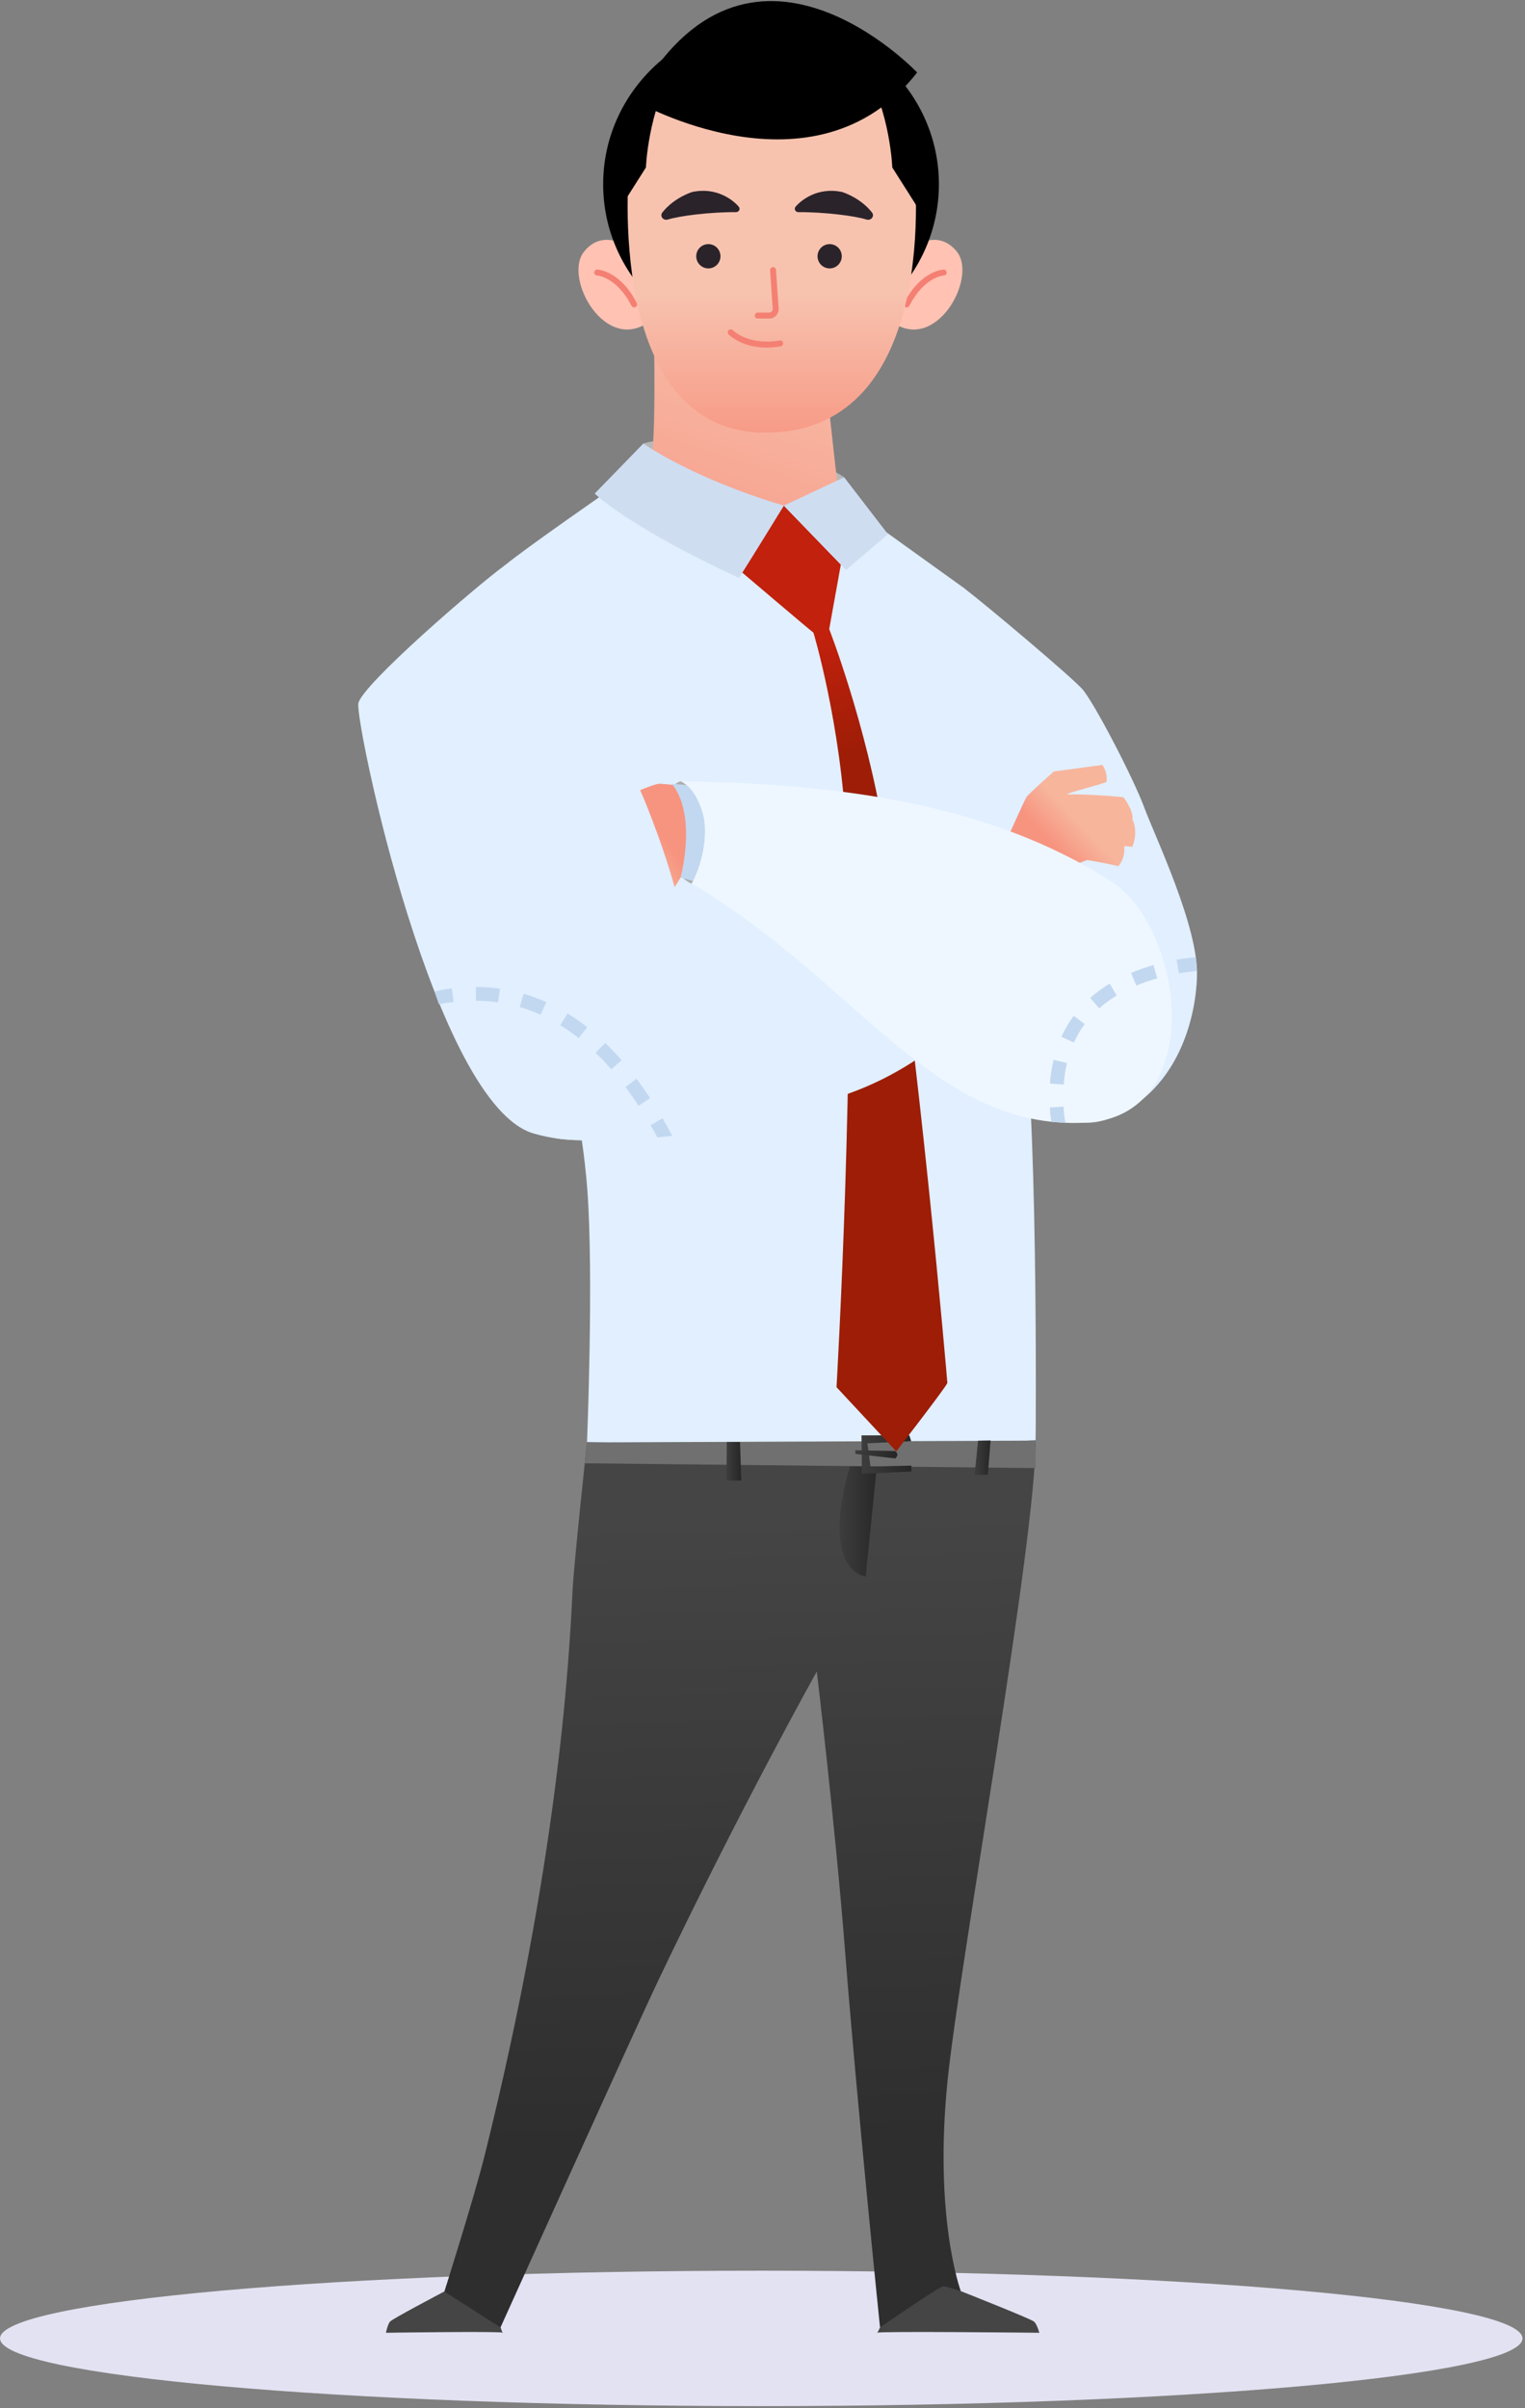 <svg width="420" height="663" viewBox="0 0 420 663" fill="none" xmlns="http://www.w3.org/2000/svg">
<rect x="0" y="0" width="420" height="663" fill="#808080" stroke="none"/>
<path fill-rule="evenodd" clip-rule="evenodd" d="M209.66 625.13C325.45 625.13 419.31 633.48 419.31 643.77C419.31 654.06 325.45 662.41 209.66 662.41C93.87 662.41 0.01 654.07 0.01 643.77C0.01 633.47 93.87 625.13 209.66 625.13Z" fill="#E2E2F2"/>
<g clip-path="url(#clip0_826_1471)">
<path d="M232.492 131.397C226.678 127.271 198.12 116.363 177.177 122.101C174.054 130.64 173.352 134.55 173.352 134.55L232.492 144.152V131.397Z" fill="#B8B8B8"/>
<path d="M237.866 142.062C228.055 134.478 210.217 125.794 197.877 125.596C185.538 125.398 180.903 125.776 168.384 134.541C155.864 143.314 206.797 189.659 206.797 189.659L247.586 175.057L237.866 142.053V142.062Z" fill="#401C00"/>
<path d="M286.215 642.217C286.215 642.217 241.511 641.74 241.511 642.217C241.511 642.695 242.366 640.731 242.366 640.731C242.366 640.731 257.207 628.129 258.935 627.841C260.654 627.553 263.489 630.3 264.614 630.751C265.739 631.201 283.92 638.38 284.784 639.146C285.648 639.911 286.224 642.208 286.224 642.208L286.215 642.217Z" fill="#454545"/>
<path d="M106.3 642.217C106.3 642.217 138.521 641.74 138.521 642.217C138.521 642.695 137.855 640.731 137.855 640.731C137.855 640.731 133.985 633.471 130.429 631.39C129.25 630.696 123.265 630.408 122.392 630.849C121.519 631.3 108.082 638.371 107.416 639.146C106.75 639.911 106.3 642.208 106.3 642.208V642.217Z" fill="#454545"/>
<path d="M265.586 161.969C272.265 167.104 294.927 186.209 298.059 189.686C301.182 193.163 312.01 213.908 315.106 222.222C318.202 230.536 330.01 255.037 329.668 268.594C329.317 282.151 323.296 300.896 305.898 307.778C288.51 314.66 275.136 293.275 271.491 268.423C267.845 243.57 258.998 156.907 265.595 161.969H265.586Z" fill="#E1EFFF"/>
<path d="M285.225 396.558C285.225 424.662 264.425 539.637 261.023 572.317C257.045 610.456 264.614 630.759 264.614 630.759C264.614 630.759 260.843 629.453 259.763 629.453C258.683 629.453 242.366 640.74 242.366 640.74C242.366 640.74 235.985 578.586 232.763 537.421C230.027 502.435 224.95 460.18 224.95 460.18C224.95 460.18 204.16 497.301 181.164 545.492C175.62 557.103 137.846 640.74 137.846 640.74L122.384 630.867C122.384 630.867 130.601 604.979 133.535 593.17C153.363 513.46 156.675 459.378 157.683 437.949C158.007 431.013 161.661 397.071 161.661 397.071C167.943 375.552 204.673 380.146 229.208 379.029C265.469 377.38 285.207 372.417 285.216 396.567L285.225 396.558Z" fill="url(#paint0_linear_826_1471)"/>
<path d="M242.51 393.622L238.415 433.994C238.415 433.994 223.862 432.724 236.156 397.081L242.51 393.622Z" fill="url(#paint1_linear_826_1471)"/>
<path d="M179.346 63.839C179.346 63.839 181.02 107.058 179.787 123.362C179.031 133.388 145.262 148.638 145.262 162.375C181.605 165.095 268.367 187.56 268.367 172.58C268.367 157.6 232.618 148.476 231.043 136.324C229.468 124.164 227.254 102.068 227.254 102.068L194.619 96.771L179.355 63.839H179.346Z" fill="url(#paint2_linear_826_1471)"/>
<path d="M243.941 150.016L215.878 139.207L168.591 141.45L241.475 233.437C241.475 233.437 246.191 170.275 243.941 150.016Z" fill="#F7F7F7"/>
<path d="M237.866 142.062C232.52 162.771 208.813 150.656 208.813 150.656L168.384 134.541C168.384 134.541 144.975 150.764 139.313 155.421C133.643 160.078 122.663 194.632 134.138 225.015C145.614 255.398 158.997 291.762 161.724 327.172C163.551 350.925 161.67 397.045 161.67 397.045C161.67 397.045 207.328 397.936 242.51 397.549C269.943 397.243 285.225 396.54 285.225 396.54C285.225 396.54 286.089 299.5 280.923 274.062C279.015 261.622 291.921 243.913 287.619 227.645C283.317 211.377 272.256 172.193 265.587 161.961L237.875 142.053L237.866 142.062Z" fill="#E1EFFF"/>
<path d="M161.67 397.107L161.058 402.845L285.225 404.17V396.603L161.67 397.107Z" fill="#707070"/>
<path d="M200.155 396.973H203.809L204.16 407.593H200.083L200.155 396.973Z" fill="url(#paint3_linear_826_1471)"/>
<path d="M269.375 396.621L268.412 405.998H272.057L272.813 396.558L269.375 396.621Z" fill="url(#paint4_linear_826_1471)"/>
<path d="M250.439 395.153H237.263L237.38 405.746L251.006 405.106V403.494L239.729 403.737L238.892 397.342L250.961 396.765L250.439 395.153Z" fill="url(#paint5_linear_826_1471)"/>
<path d="M246.541 399.467L235.579 399.26V400.269L246.541 401.512C246.541 401.512 247.891 400.566 246.541 399.467Z" fill="url(#paint6_linear_826_1471)"/>
<path d="M215.878 139.207L231.575 155.43L228.371 173.193C228.371 173.193 238.559 199.297 243.464 229.257C252.896 286.853 260.907 380.254 260.907 380.713C260.907 381.416 246.839 399.567 246.839 399.567L230.387 381.893C230.387 381.893 235.85 287.952 233.024 229.023C231.611 199.586 224.069 174.166 224.024 174.166C223.88 174.166 203.539 156.889 203.539 156.889L215.887 139.198L215.878 139.207Z" fill="url(#paint7_linear_826_1471)"/>
<path d="M187.429 215.07C187.429 215.07 181.228 216.79 182.722 229.014C184.216 241.246 190.489 243.273 190.489 243.273C190.489 243.273 198.706 237.301 196.357 227.167C194.017 217.034 187.429 215.07 187.429 215.07Z" fill="#ADADAD"/>
<path d="M187.581 216.304C187.581 216.304 183.45 215.854 181.695 215.764C179.94 215.673 170.049 220.258 170.049 220.258C170.049 220.258 170.49 244.174 183.783 246.903C184.98 245.552 186.465 243.273 187.437 241.589C189.381 241.418 190.119 240.958 190.119 240.958C190.119 240.958 195.654 224.492 187.563 216.304H187.581Z" fill="url(#paint8_linear_826_1471)"/>
<path d="M139.313 155.43C131.465 161.078 99.667 188.524 98.695 193.623C97.723 198.721 119.765 304.328 147.008 312.065C174.252 319.803 187.671 300.139 189.66 286.609C193.08 263.379 185.016 239.355 178.248 222.168C167.394 194.604 139.304 155.43 139.304 155.43H139.313Z" fill="#E1EFFF"/>
<path d="M288.501 252.2C288.501 252.2 288.492 234.626 274.677 231.266C261.896 232.428 196.726 240.814 185.772 244.489C168.384 250.317 148.682 256.407 142.4 273.927C134.219 296.743 142.868 312.3 154.577 313.588C167.052 314.957 200.362 313.768 235.517 300.392C270.671 287.015 288.51 252.218 288.51 252.218L288.501 252.2Z" fill="#E1EFFF"/>
<path d="M276.206 233.914C276.089 233.572 282.201 220.295 282.66 219.493C283.119 218.682 290.238 212.395 290.238 212.395L303.594 210.593C303.594 210.593 305.097 212.494 304.764 215.205C304.71 215.638 293.883 218.232 293.865 218.691C301.425 218.619 309.408 219.484 309.408 219.484C309.408 219.484 312.225 223.042 311.874 225.582C312.999 227.897 312.801 230.717 311.874 233.122L309.624 232.905C309.624 232.905 310.065 236.121 307.986 238.472C303.954 237.445 299.391 236.77 299.391 236.77C299.391 236.77 293.784 238.941 292.371 239.382C291.039 240.202 290.67 248.444 287.475 249.813C281.472 249.255 276.188 233.905 276.188 233.905L276.206 233.914Z" fill="url(#paint9_linear_826_1471)"/>
<path d="M306.006 242.625C271.751 220.691 229.684 215.763 187.419 215.07C191.973 217.043 197.949 228.239 190.479 243.273C236.182 270.134 256.685 311.128 298.833 309.084C332.782 307.435 326.158 255.524 306.015 242.625H306.006Z" fill="#EEF7FF"/>
<path d="M189.129 216.142L184.962 215.764C184.962 215.764 188.625 219.304 188.922 228.194C189.165 235.374 187.437 241.589 187.437 241.589L190.839 242.526C190.839 242.526 193.827 236.77 194.142 229.744C194.547 220.835 189.129 216.142 189.129 216.142Z" fill="#C2D8F0"/>
<path d="M215.878 139.207L232.996 156.898L244.553 147.07L232.492 131.397L215.878 139.207Z" fill="#CFDDF1"/>
<path d="M215.878 139.207C215.878 139.207 208.138 151.854 203.53 159.114C172.551 144.738 163.794 135.874 163.794 135.874L177.186 122.101C177.186 122.101 190.246 131.523 215.878 139.207Z" fill="#CFDDF1"/>
<path d="M179.184 309.769L182.46 307.859C183.477 309.607 184.035 310.615 185.133 312.687L181.047 313.138C179.976 311.12 180.183 311.489 179.184 309.778V309.769ZM172.271 299.257L175.304 296.978C176.565 298.662 177.825 300.455 179.049 302.319L175.88 304.4C174.701 302.608 173.486 300.878 172.28 299.257H172.271ZM164.045 289.862L166.682 287.123C168.212 288.6 169.733 290.204 171.2 291.879L168.338 294.374C166.943 292.771 165.503 291.258 164.045 289.853V289.862ZM154.316 282.241L156.305 279.007C158.141 280.133 159.959 281.412 161.723 282.799L159.374 285.781C157.727 284.484 156.026 283.295 154.316 282.241ZM143.147 277.242L144.209 273.594C146.315 274.206 148.412 274.981 150.446 275.891L148.889 279.35C147.017 278.512 145.082 277.791 143.147 277.233V277.242ZM119.674 272.99C121.861 272.468 122.338 272.378 124.462 272.116L124.921 275.882C122.941 276.125 122.941 276.008 120.889 276.494L119.665 272.981L119.674 272.99ZM131.059 275.512L131.077 271.711C133.309 271.711 135.541 271.882 137.702 272.188L137.17 275.945C135.172 275.656 133.12 275.512 131.059 275.503V275.512Z" fill="#C2D8F0"/>
<path d="M289.14 304.877L292.929 304.661C293.037 306.616 293.091 307.057 293.424 309.147L289.572 308.813C289.221 306.597 289.257 306.949 289.14 304.868V304.877ZM289.176 298.31C289.338 296.04 289.671 293.843 290.166 291.771L293.856 292.644C293.415 294.518 293.109 296.518 292.965 298.581L289.185 298.31H289.176ZM292.308 285.447C293.235 283.403 294.378 281.457 295.71 279.664L298.752 281.925C297.582 283.502 296.583 285.204 295.764 287.015L292.308 285.447ZM300.237 274.737C301.848 273.305 303.657 271.981 305.601 270.801L307.563 274.053C305.808 275.115 304.188 276.304 302.748 277.584L300.237 274.737ZM311.496 267.828C313.44 267.017 315.528 266.297 317.688 265.684L318.714 269.341C316.698 269.909 314.763 270.585 312.954 271.332L311.496 267.828ZM324.043 264.234C326.113 263.865 327.13 263.73 329.335 263.522L329.677 267.306C327.589 267.504 326.68 267.621 324.718 267.972L324.052 264.234H324.043Z" fill="#C2D8F0"/>
<path d="M173.352 68.235C173.352 68.235 166.151 62.641 160.841 69.289C155.027 76.567 166.862 97.789 179.076 88.34L173.352 68.235Z" fill="#FFC2B3"/>
<path d="M174.648 84.629C174.351 84.629 174.063 84.467 173.919 84.178C169.815 76.18 164.496 75.855 164.442 75.855C163.992 75.837 163.641 75.45 163.659 74.999C163.677 74.549 164.055 74.189 164.514 74.216C164.766 74.225 170.85 74.585 175.386 83.431C175.593 83.836 175.431 84.332 175.026 84.539C174.909 84.602 174.774 84.629 174.648 84.629Z" fill="#F48073"/>
<path d="M251.024 68.235C251.024 68.235 258.224 62.641 263.534 69.289C269.348 76.567 257.513 97.789 245.3 88.34L251.024 68.235Z" fill="#FFC2B3"/>
<path d="M249.728 84.629C249.602 84.629 249.476 84.602 249.35 84.539C248.945 84.332 248.783 83.836 248.99 83.431C253.526 74.585 259.601 74.225 259.862 74.216C260.312 74.171 260.699 74.549 260.717 75C260.735 75.45 260.384 75.837 259.934 75.856C259.7 75.865 254.516 76.252 250.457 84.179C250.313 84.467 250.025 84.629 249.728 84.629Z" fill="#F48073"/>
<path d="M212.349 95.862C237.884 95.862 258.584 75.657 258.584 50.733C258.584 25.809 237.884 5.604 212.349 5.604C186.815 5.604 166.115 25.809 166.115 50.733C166.115 75.657 186.815 95.862 212.349 95.862Z" fill="black"/>
<path d="M173.28 45.688C173.28 45.688 166.062 119.057 210.757 119.102C259.907 119.156 251.762 45.688 251.762 45.688C251.762 45.688 251.501 14.315 212.17 14.315C176.115 14.315 173.28 45.688 173.28 45.688Z" fill="url(#paint10_linear_826_1471)"/>
<path d="M211.819 87.7H208.687C208.237 87.7 207.868 87.331 207.868 86.881C207.868 86.43 208.237 86.061 208.687 86.061H211.819C212.107 86.061 212.368 85.944 212.557 85.737C212.746 85.529 212.836 85.25 212.809 84.971L212.08 74.414C212.053 73.963 212.386 73.567 212.845 73.54C213.313 73.513 213.691 73.846 213.718 74.306L214.447 84.836C214.519 85.547 214.276 86.295 213.781 86.845C213.286 87.394 212.566 87.718 211.819 87.718V87.7Z" fill="#F48073"/>
<path d="M198.426 70.55C198.426 72.397 196.932 73.892 195.087 73.892C193.242 73.892 191.748 72.397 191.748 70.55C191.748 68.703 193.242 67.208 195.087 67.208C196.932 67.208 198.426 68.703 198.426 70.55Z" fill="#2B232A"/>
<path d="M231.835 70.55C231.835 72.397 230.341 73.892 228.496 73.892C226.651 73.892 225.157 72.397 225.157 70.55C225.157 68.703 226.651 67.208 228.496 67.208C230.341 67.208 231.835 68.703 231.835 70.55Z" fill="#2B232A"/>
<path d="M211.198 95.7C204.295 95.7 200.839 92.259 200.668 92.087C200.353 91.763 200.353 91.241 200.677 90.925C201.001 90.61 201.523 90.61 201.838 90.925C202.009 91.097 206.185 95.177 214.735 93.736C215.176 93.655 215.608 93.961 215.68 94.411C215.752 94.862 215.455 95.285 215.005 95.357C213.637 95.591 212.359 95.691 211.189 95.691L211.198 95.7Z" fill="#F48073"/>
<path d="M183.936 60.443C187.032 59.434 195.681 58.353 202.684 58.407C203.512 58.407 203.98 57.534 203.476 56.93C201.955 55.102 197.338 51.4 190.614 52.868C190.614 52.868 185.673 54.345 182.397 58.525C182.181 58.804 182.1 59.155 182.172 59.489C182.325 60.236 183.162 60.696 183.936 60.434V60.443Z" fill="#2B232A"/>
<path d="M238.639 60.443C235.543 59.434 226.894 58.353 219.892 58.407C219.064 58.407 218.596 57.534 219.1 56.93C220.621 55.102 225.238 51.4 231.961 52.868C231.961 52.868 236.902 54.345 240.178 58.525C240.394 58.804 240.475 59.155 240.403 59.489C240.25 60.236 239.413 60.696 238.639 60.434V60.443Z" fill="#2B232A"/>
<path d="M170.499 57.768L177.897 46.102C177.897 46.102 178.41 30.907 185.719 18.368C185.719 18.368 166.323 31.987 170.499 57.768Z" fill="black"/>
<path d="M253.139 57.768L245.741 46.102C245.741 46.102 245.228 30.907 237.92 18.368C237.92 18.368 257.315 31.987 253.139 57.768Z" fill="black"/>
<path d="M174.864 27.745C174.864 27.745 224.267 56.218 252.59 19.953C252.59 19.953 206.113 -29.076 174.864 27.745Z" fill="black"/>
</g>
<defs>
<linearGradient id="paint0_linear_826_1471" x1="201.352" y1="417.987" x2="205.751" y2="588.747" gradientUnits="userSpaceOnUse">
<stop stop-color="#454545"/>
<stop offset="1" stop-color="#2E2E2E"/>
</linearGradient>
<linearGradient id="paint1_linear_826_1471" x1="231.224" y1="413.808" x2="242.51" y2="413.808" gradientUnits="userSpaceOnUse">
<stop stop-color="#3D3D3D"/>
<stop offset="1" stop-color="#262626"/>
</linearGradient>
<linearGradient id="paint2_linear_826_1471" x1="234.589" y1="81.899" x2="202.193" y2="180.996" gradientUnits="userSpaceOnUse">
<stop stop-color="#F7C3AF"/>
<stop offset="1" stop-color="#F79480"/>
</linearGradient>
<linearGradient id="paint3_linear_826_1471" x1="200.083" y1="402.287" x2="204.16" y2="402.287" gradientUnits="userSpaceOnUse">
<stop stop-color="#3D3D3D"/>
<stop offset="1" stop-color="#262626"/>
</linearGradient>
<linearGradient id="paint4_linear_826_1471" x1="268.412" y1="401.278" x2="272.813" y2="401.278" gradientUnits="userSpaceOnUse">
<stop stop-color="#3D3D3D"/>
<stop offset="1" stop-color="#262626"/>
</linearGradient>
<linearGradient id="paint5_linear_826_1471" x1="237.263" y1="400.449" x2="251.006" y2="400.449" gradientUnits="userSpaceOnUse">
<stop stop-color="#3D3D3D"/>
<stop offset="1" stop-color="#262626"/>
</linearGradient>
<linearGradient id="paint6_linear_826_1471" x1="235.588" y1="400.386" x2="247.144" y2="400.386" gradientUnits="userSpaceOnUse">
<stop stop-color="#3D3D3D"/>
<stop offset="1" stop-color="#262626"/>
</linearGradient>
<linearGradient id="paint7_linear_826_1471" x1="198.562" y1="145.422" x2="216.356" y2="212.955" gradientUnits="userSpaceOnUse">
<stop stop-color="#C1210D"/>
<stop offset="0.52" stop-color="#C1210D"/>
<stop offset="1" stop-color="#9D1D06"/>
</linearGradient>
<linearGradient id="paint8_linear_826_1471" x1="173.505" y1="236.049" x2="182.051" y2="229.876" gradientUnits="userSpaceOnUse">
<stop stop-color="#F7B59C"/>
<stop offset="1" stop-color="#F79480"/>
</linearGradient>
<linearGradient id="paint9_linear_826_1471" x1="297.546" y1="226.825" x2="290.692" y2="233.233" gradientUnits="userSpaceOnUse">
<stop stop-color="#F7B59C"/>
<stop offset="1" stop-color="#F79480"/>
</linearGradient>
<linearGradient id="paint10_linear_826_1471" x1="212.557" y1="80.359" x2="212.557" y2="125.632" gradientUnits="userSpaceOnUse">
<stop stop-color="#F7C3AF"/>
<stop offset="1" stop-color="#F79480"/>
</linearGradient>
<clipPath id="clip0_826_1471">
<rect width="231" height="642" fill="white" transform="translate(98.668 0.298)"/>
</clipPath>
</defs>
</svg>
